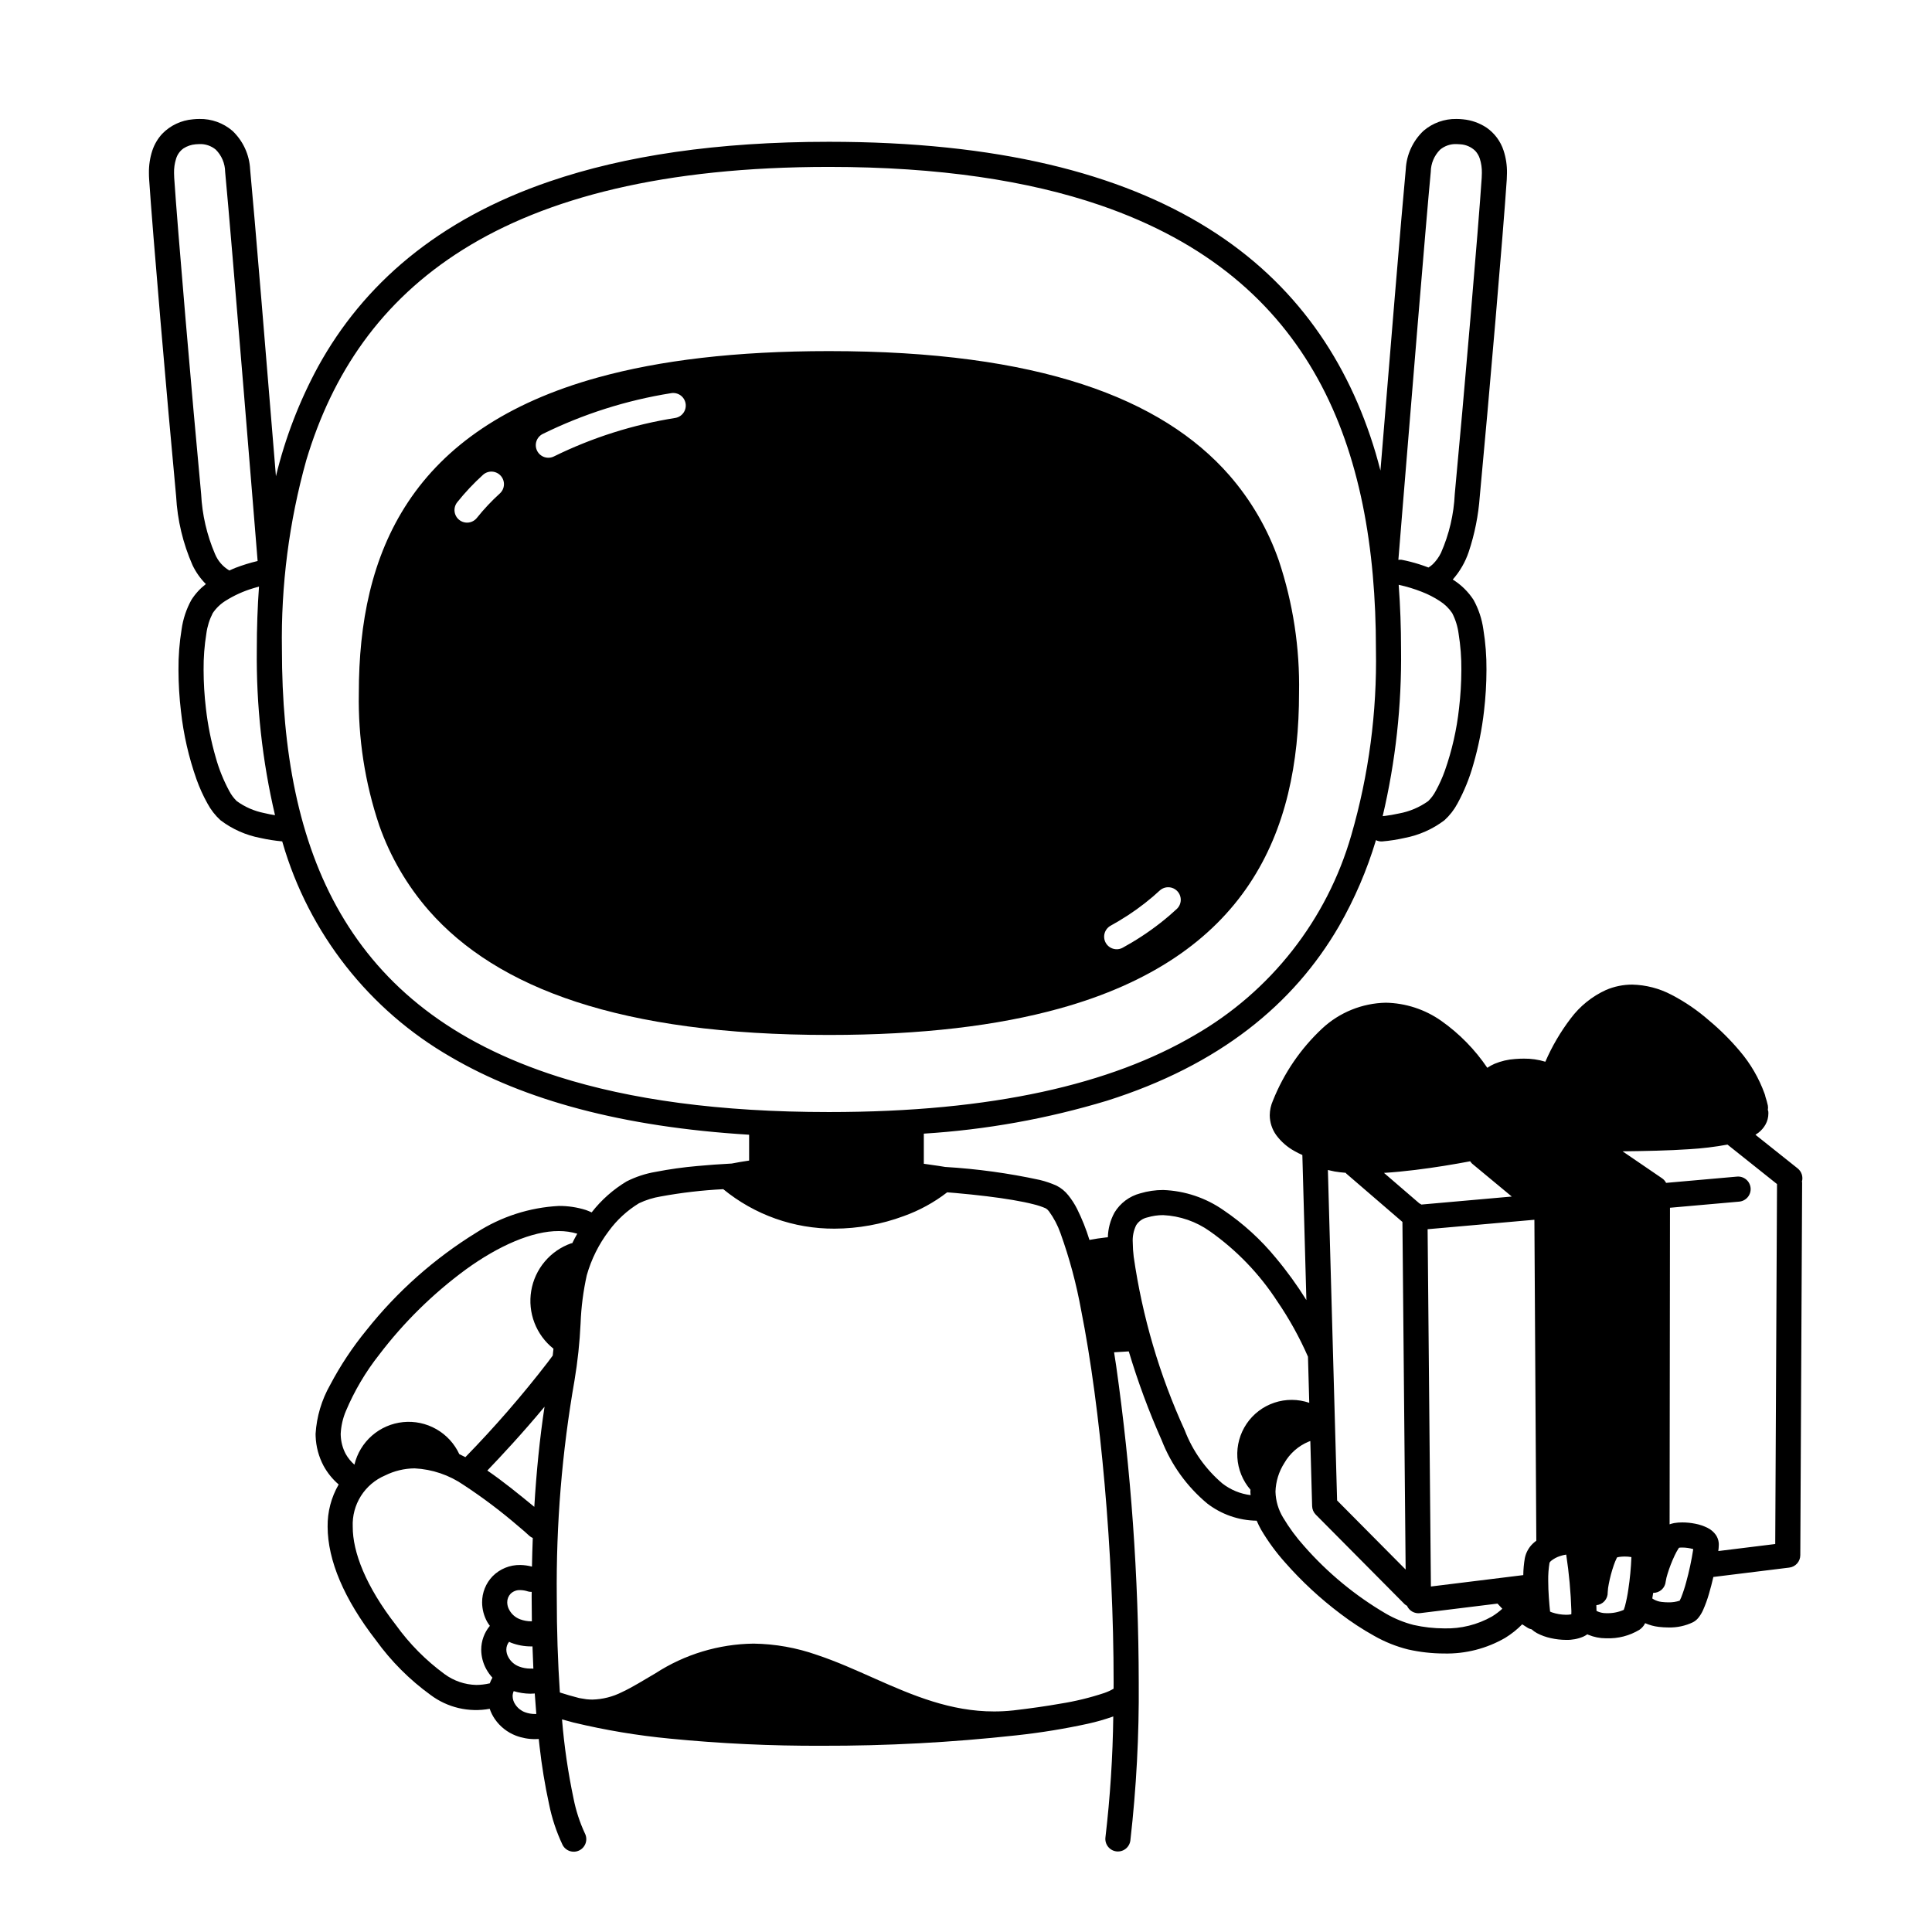 <svg width="200" height="200" viewBox="0 0 200 200" xmlns="http://www.w3.org/2000/svg"><g id="type=offer-shimmer, mode=light"><path id="Vector" d="M57.832 71C57.358 56.04 58.332 45.667 85.999 46.333C113.666 47 113.832 52.333 114.332 64.667C114.832 77 105.166 100.5 85.832 100.667C66.499 100.833 58.166 81.5 57.832 71Z"/><path id="Vector_2" d="M136.625 119.625C130.771 117.559 132.625 115.125 133.5 113C134.375 110.875 137.375 105.125 142.625 104.875C147.875 104.625 153.875 111.625 153.875 111.625C153.875 111.625 158.5 109.75 160.75 111.25C160.75 111.25 163.5 102.75 168 103.25C172.5 103.75 177.125 107.75 179.375 110.75C181.625 113.75 183.125 115.625 181 116.75C178.875 117.875 163.5 117.75 163.5 117.75L171.625 123.625L171.375 159.25L165.875 160.875L164.125 163.25L162.75 160.125L160.25 160.5L159.625 125L152.75 119C152.75 119 140.875 121.125 136.625 119.625Z"/><path id="Vector_3" d="M109.644 104.411C119.201 101.772 125.5 97.264 129.324 91.527C133.151 85.793 134.476 78.954 134.476 71.741C134.565 67.087 133.858 62.451 132.386 58.035C131.255 54.789 129.515 51.789 127.258 49.197C123.768 45.207 118.808 41.981 112.039 39.772C105.267 37.561 96.678 36.346 85.811 36.346C76.151 36.346 68.292 37.306 61.908 39.072C52.339 41.711 46.056 46.22 42.252 51.959C38.446 57.694 37.146 64.531 37.146 71.741C37.059 76.399 37.774 81.037 39.261 85.452C40.403 88.698 42.154 91.698 44.42 94.288C47.924 98.276 52.893 101.502 59.656 103.711C66.422 105.922 74.991 107.137 85.811 107.138C95.429 107.137 103.268 106.177 109.644 104.411ZM47.333 51.991C48.147 50.974 49.04 50.024 50.005 49.15C50.261 48.922 50.596 48.804 50.938 48.822C51.28 48.841 51.602 48.993 51.832 49.247C52.062 49.501 52.183 49.835 52.168 50.177C52.153 50.519 52.004 50.842 51.752 51.075C50.89 51.856 50.092 52.705 49.365 53.614V53.614C49.15 53.883 48.836 54.056 48.494 54.095C48.151 54.133 47.807 54.034 47.538 53.818C47.268 53.603 47.095 53.29 47.057 52.947C47.019 52.605 47.118 52.261 47.333 51.991V51.991ZM70.971 41.756C71.031 42.096 70.953 42.445 70.756 42.728C70.558 43.01 70.256 43.203 69.917 43.263C65.554 43.953 61.32 45.295 57.356 47.243V47.243C57.049 47.4 56.694 47.428 56.367 47.323C56.039 47.217 55.767 46.986 55.61 46.681C55.452 46.375 55.422 46.02 55.526 45.692C55.63 45.364 55.86 45.091 56.165 44.932C60.361 42.863 64.844 41.437 69.464 40.702C69.632 40.672 69.805 40.676 69.971 40.713C70.138 40.75 70.296 40.819 70.436 40.917C70.576 41.015 70.695 41.139 70.787 41.283C70.878 41.427 70.941 41.588 70.971 41.756ZM60.102 65.154C60.086 62.715 60.485 60.291 61.281 57.985C61.97 55.839 63.259 53.935 64.996 52.497C66.169 51.586 67.59 51.047 69.073 50.952C69.224 50.942 69.375 50.937 69.525 50.937C70.99 50.939 72.414 51.425 73.576 52.319C74.731 53.229 75.674 54.38 76.338 55.691C77.789 58.635 78.519 61.882 78.468 65.163C78.492 67.49 78.116 69.804 77.358 72.004C76.692 74.061 75.416 75.866 73.698 77.179C72.5 78.029 71.083 78.513 69.616 78.575C69.479 78.581 69.343 78.585 69.21 78.585C67.727 78.596 66.276 78.158 65.048 77.329C63.87 76.506 62.898 75.422 62.207 74.162C60.755 71.386 60.031 68.286 60.102 65.154ZM121.817 94.098C121.569 94.329 121.313 94.558 121.05 94.783C119.831 95.825 118.524 96.761 117.144 97.579C116.843 97.759 116.538 97.933 116.229 98.103C116.08 98.186 115.916 98.238 115.746 98.258C115.577 98.277 115.405 98.262 115.241 98.215C115.077 98.168 114.923 98.089 114.79 97.983C114.656 97.876 114.545 97.745 114.462 97.595C114.38 97.446 114.327 97.281 114.308 97.112C114.289 96.942 114.303 96.77 114.351 96.606C114.398 96.442 114.477 96.289 114.583 96.156C114.69 96.022 114.821 95.911 114.971 95.828C115.259 95.669 115.539 95.508 115.811 95.346C117.064 94.604 118.25 93.755 119.357 92.81C119.593 92.608 119.823 92.402 120.049 92.192L120.049 92.193C120.302 91.959 120.637 91.835 120.981 91.848C121.325 91.861 121.65 92.01 121.885 92.263C122.119 92.515 122.243 92.85 122.231 93.194C122.218 93.539 122.069 93.864 121.817 94.098V94.098ZM111.709 65.163C111.733 67.49 111.357 69.804 110.599 72.004C109.934 74.061 108.657 75.866 106.939 77.179C105.742 78.029 104.324 78.514 102.857 78.575C102.72 78.581 102.584 78.585 102.451 78.585C100.968 78.596 99.518 78.158 98.289 77.329C97.111 76.506 96.139 75.422 95.448 74.162C93.996 71.386 93.272 68.286 93.343 65.154C93.327 62.715 93.726 60.291 94.522 57.985C95.211 55.839 96.5 53.935 98.237 52.497C99.411 51.586 100.831 51.047 102.314 50.952C102.465 50.942 102.616 50.937 102.766 50.937C104.231 50.939 105.655 51.425 106.817 52.319C107.972 53.229 108.915 54.38 109.579 55.691C111.03 58.635 111.76 61.882 111.709 65.163ZM96.246 87.317C96.415 87.35 96.576 87.416 96.719 87.512C96.863 87.608 96.986 87.731 97.081 87.874C97.177 88.017 97.243 88.178 97.275 88.348C97.308 88.517 97.306 88.691 97.271 88.859C97.043 89.799 96.686 90.704 96.212 91.546C95.203 93.42 93.662 94.953 91.782 95.95C90.026 96.838 88.08 97.284 86.112 97.247C84.147 97.289 82.203 96.822 80.471 95.892C79.153 95.153 78.021 94.123 77.162 92.881C76.245 91.574 75.616 90.088 75.319 88.519C75.293 88.35 75.301 88.177 75.343 88.01C75.384 87.843 75.458 87.687 75.561 87.549C75.663 87.411 75.792 87.295 75.939 87.207C76.087 87.119 76.25 87.061 76.42 87.037C79.593 86.634 82.788 86.434 85.986 86.439C89.426 86.41 92.861 86.704 96.246 87.317Z"/><path id="Vector_4" d="M19.969 12.353L19.97 12.352L19.969 12.353Z"/><path id="Vector_5" d="M60.656 125.262H60.657L60.658 125.263L60.656 125.262Z"/><path id="Vector_6" d="M186.094 120.953L181.724 117.471C181.832 117.401 181.94 117.331 182.043 117.25C182.335 117.021 182.58 116.737 182.763 116.414C182.96 116.06 183.064 115.661 183.063 115.255L183.056 115.065C183.044 115.006 183.028 114.947 183.007 114.89C183.034 114.742 183.034 114.591 183.008 114.443C182.939 114.132 182.854 113.826 182.753 113.525C182.738 113.426 182.711 113.329 182.674 113.237L182.672 113.229L182.669 113.222C182.088 111.614 181.223 110.123 180.115 108.821C179.141 107.662 178.066 106.592 176.903 105.624C175.726 104.592 174.429 103.706 173.04 102.984C171.784 102.32 170.39 101.959 168.97 101.926C168.036 101.925 167.112 102.114 166.253 102.481C164.807 103.142 163.55 104.156 162.598 105.43C161.545 106.811 160.663 108.316 159.973 109.91C159.254 109.689 158.504 109.58 157.752 109.589C157.46 109.589 157.158 109.601 156.844 109.627C156.109 109.675 155.388 109.844 154.709 110.127C154.448 110.24 154.199 110.378 153.965 110.538C152.685 108.646 151.073 107 149.207 105.683C147.521 104.494 145.518 103.839 143.457 103.8C141.011 103.85 138.669 104.798 136.877 106.464C134.646 108.548 132.903 111.1 131.773 113.936C131.56 114.413 131.448 114.929 131.444 115.451C131.449 116.188 131.683 116.906 132.113 117.505C132.616 118.185 133.26 118.748 134.001 119.155C134.266 119.307 134.539 119.444 134.819 119.564L135.237 134.584C134.286 133.054 133.228 131.594 132.073 130.213C130.52 128.32 128.701 126.662 126.674 125.289C124.833 123.999 122.657 123.269 120.41 123.189C119.605 123.188 118.805 123.305 118.034 123.536L118.034 123.536H118.033C116.923 123.828 115.969 124.539 115.373 125.52C114.942 126.307 114.707 127.185 114.686 128.082C114.612 128.089 114.534 128.095 114.463 128.102C113.88 128.163 113.369 128.248 112.78 128.357C112.441 127.253 112.013 126.179 111.499 125.145C111.247 124.645 110.942 124.172 110.591 123.735C110.263 123.319 109.849 122.98 109.376 122.74C108.814 122.488 108.23 122.289 107.631 122.146C104.408 121.447 101.135 120.998 97.842 120.802C97.711 120.78 96.915 120.644 95.634 120.473V117.354C102.063 116.953 108.424 115.81 114.591 113.947C126.203 110.276 133.919 103.973 138.618 95.864C140.228 93.056 141.51 90.072 142.44 86.971C142.633 87.069 142.849 87.115 143.066 87.106C143.85 87.041 144.629 86.921 145.397 86.746C146.899 86.462 148.314 85.833 149.532 84.909C150.077 84.412 150.533 83.826 150.88 83.175C151.578 81.894 152.128 80.537 152.52 79.132C153.042 77.331 153.411 75.489 153.623 73.625C153.79 72.206 153.876 70.778 153.879 69.348C153.891 67.94 153.782 66.534 153.555 65.145C153.406 64.077 153.063 63.047 152.543 62.103C151.997 61.264 151.277 60.553 150.431 60.018C150.417 60.009 150.403 60.002 150.389 59.993C151.125 59.159 151.687 58.187 152.041 57.133C152.661 55.273 153.045 53.343 153.186 51.388C154.121 41.49 155.648 23.64 155.979 18.583C155.994 18.351 156.002 18.125 156.002 17.906C156.014 17.119 155.895 16.335 155.651 15.587C155.339 14.629 154.725 13.799 153.9 13.222C153.168 12.733 152.326 12.434 151.45 12.352C151.225 12.327 150.999 12.315 150.772 12.315C149.522 12.292 148.308 12.729 147.359 13.543C146.256 14.587 145.599 16.016 145.525 17.533C145.117 21.761 143.773 38.078 142.903 48.714C142.744 48.104 142.584 47.494 142.405 46.894C139.593 37.465 134.176 29.316 125.058 23.625C115.944 17.929 103.23 14.679 85.811 14.678C74.195 14.679 64.679 16.123 56.918 18.774C45.278 22.739 37.596 29.482 32.937 37.936C30.991 41.519 29.52 45.34 28.564 49.303C27.697 38.691 26.31 21.841 25.894 17.533C25.82 16.016 25.163 14.587 24.061 13.543C23.111 12.729 21.897 12.292 20.647 12.315C20.42 12.315 20.194 12.327 19.968 12.352C18.768 12.451 17.643 12.979 16.801 13.84C16.336 14.342 15.984 14.938 15.768 15.587C15.524 16.335 15.405 17.119 15.417 17.906C15.417 18.125 15.424 18.351 15.44 18.583C15.771 23.64 17.298 41.49 18.233 51.388C18.365 53.845 18.941 56.258 19.932 58.51C20.278 59.234 20.745 59.894 21.312 60.463C20.721 60.918 20.213 61.473 19.812 62.103C19.292 63.047 18.949 64.077 18.8 65.144C18.573 66.534 18.464 67.94 18.476 69.348C18.479 70.778 18.564 72.206 18.732 73.625C18.996 76.025 19.535 78.386 20.338 80.663C20.647 81.531 21.027 82.371 21.475 83.175C21.823 83.825 22.278 84.412 22.823 84.909C24.041 85.833 25.456 86.462 26.958 86.746C27.702 86.914 28.456 87.032 29.216 87.1C29.228 87.139 29.237 87.179 29.249 87.218C31.965 96.601 38.215 104.564 46.685 109.43C54.287 113.872 64.37 116.659 77.549 117.467V120.142C76.939 120.226 76.341 120.336 75.746 120.449C74.489 120.516 73.288 120.601 72.175 120.707C70.733 120.833 69.298 121.034 67.877 121.31C66.827 121.487 65.809 121.822 64.859 122.303C63.469 123.139 62.245 124.225 61.248 125.506C61.052 125.424 60.868 125.33 60.657 125.262C59.751 124.976 58.805 124.833 57.855 124.839C54.822 124.997 51.883 125.945 49.329 127.587C44.969 130.273 41.111 133.698 37.928 137.709C36.49 139.465 35.233 141.361 34.175 143.369C33.295 144.918 32.78 146.647 32.669 148.425L32.674 148.672C32.712 149.744 32.992 150.793 33.495 151.74C33.895 152.474 34.425 153.128 35.059 153.672C34.289 154.999 33.894 156.51 33.915 158.044C33.927 161.533 35.609 165.523 38.927 169.809C40.497 171.981 42.403 173.89 44.574 175.462C45.44 176.11 46.431 176.572 47.484 176.819C48.537 177.065 49.63 177.091 50.694 176.895C50.821 177.272 51 177.629 51.225 177.956C51.759 178.732 52.515 179.329 53.393 179.669C54.034 179.913 54.715 180.037 55.401 180.033C55.537 180.033 55.659 180.028 55.772 180.02C55.8 180.27 55.825 180.528 55.854 180.773C56.079 182.784 56.407 184.782 56.837 186.759C57.13 188.22 57.6 189.639 58.238 190.985C58.316 191.137 58.424 191.272 58.555 191.382C58.685 191.492 58.837 191.575 59 191.627C59.163 191.678 59.334 191.697 59.505 191.683C59.675 191.668 59.841 191.62 59.992 191.541C60.144 191.462 60.279 191.354 60.389 191.222C60.498 191.091 60.581 190.94 60.633 190.777C60.684 190.614 60.702 190.442 60.687 190.272C60.672 190.101 60.623 189.936 60.544 189.784C60.011 188.635 59.618 187.427 59.373 186.184C58.803 183.481 58.404 180.744 58.179 177.99C58.561 178.1 58.946 178.208 59.345 178.309C59.352 178.311 59.356 178.315 59.362 178.317C59.379 178.321 59.395 178.322 59.413 178.325L59.423 178.328L59.422 178.329L59.44 178.332C62.696 179.111 66.003 179.662 69.336 179.981C74.567 180.495 79.82 180.742 85.076 180.721C91.784 180.737 98.487 180.379 105.155 179.648L105.192 179.645L105.193 179.645L105.204 179.644L105.208 179.643C105.247 179.638 105.29 179.634 105.329 179.629C107.791 179.36 110.237 178.96 112.657 178.431C113.528 178.238 114.386 177.991 115.227 177.693L115.246 177.685C115.193 181.868 114.923 186.046 114.435 190.201C114.392 190.543 114.487 190.888 114.698 191.161C114.909 191.433 115.22 191.611 115.562 191.654C115.904 191.697 116.249 191.603 116.522 191.392C116.794 191.18 116.972 190.869 117.015 190.527L117.015 190.527C117.636 185.095 117.926 179.629 117.882 174.162C117.864 163.199 117.084 152.25 115.546 141.396C115.475 140.918 115.402 140.452 115.329 139.988C115.921 139.95 116.417 139.922 116.851 139.896C117.791 143.037 118.931 146.115 120.264 149.11C121.256 151.647 122.873 153.892 124.966 155.636C126.435 156.771 128.233 157.398 130.09 157.422C130.228 157.744 130.384 158.058 130.554 158.364C131.27 159.573 132.102 160.71 133.04 161.757C134.762 163.715 136.68 165.492 138.765 167.059C139.87 167.902 141.035 168.665 142.25 169.341C143.349 169.968 144.528 170.441 145.755 170.749C146.983 171.026 148.237 171.167 149.496 171.17C151.71 171.22 153.895 170.661 155.813 169.554C156.456 169.159 157.049 168.687 157.578 168.149C157.819 168.307 158.04 168.449 158.185 168.536C158.298 168.597 158.42 168.641 158.547 168.665C158.718 168.819 158.906 168.952 159.108 169.063C159.559 169.299 160.04 169.473 160.537 169.579C161.059 169.697 161.591 169.758 162.126 169.761C162.732 169.776 163.335 169.663 163.894 169.428C164.043 169.36 164.185 169.278 164.319 169.184C164.359 169.202 164.394 169.22 164.439 169.238C165.01 169.473 165.621 169.594 166.238 169.595L166.254 169.595V169.595H166.265L166.27 169.594L166.286 169.594V169.593C167.493 169.643 168.687 169.336 169.72 168.71C169.899 168.586 170.055 168.429 170.179 168.249C170.225 168.178 170.267 168.104 170.305 168.029C170.751 168.228 171.224 168.357 171.708 168.413C172.041 168.453 172.375 168.473 172.71 168.474C173.593 168.499 174.469 168.313 175.264 167.93C175.474 167.817 175.659 167.665 175.81 167.481C176.009 167.233 176.175 166.961 176.303 166.67C176.546 166.123 176.75 165.559 176.914 164.983C177.081 164.423 177.23 163.832 177.367 163.247L185.225 162.277C185.539 162.239 185.828 162.087 186.038 161.851C186.248 161.615 186.365 161.31 186.366 160.994L186.556 122.422C186.557 122.385 186.539 122.354 186.536 122.317C186.604 122.071 186.598 121.811 186.52 121.569C186.441 121.326 186.293 121.112 186.094 120.953ZM150.994 65.594C151.195 66.835 151.291 68.091 151.279 69.348C151.276 70.677 151.196 72.004 151.04 73.324C150.8 75.522 150.309 77.685 149.576 79.77C149.317 80.5 148.998 81.207 148.623 81.885C148.422 82.271 148.161 82.622 147.851 82.927C146.949 83.572 145.916 84.011 144.825 84.21C144.282 84.332 143.788 84.409 143.435 84.454C143.315 84.469 143.218 84.48 143.134 84.489C144.47 78.827 145.109 73.024 145.036 67.207C145.036 64.95 144.954 62.727 144.791 60.538C145.608 60.715 146.409 60.958 147.187 61.265C147.84 61.517 148.464 61.838 149.05 62.222C149.559 62.545 149.996 62.97 150.332 63.471C150.673 64.135 150.897 64.854 150.994 65.594ZM145.166 52.957C145.975 43.026 147.653 22.542 148.113 17.783C148.125 16.924 148.471 16.102 149.078 15.493C149.552 15.098 150.156 14.892 150.772 14.915C150.903 14.915 151.033 14.922 151.163 14.937C151.748 14.968 152.302 15.211 152.722 15.619C152.935 15.852 153.095 16.129 153.191 16.43C153.342 16.907 153.413 17.406 153.402 17.906C153.402 18.065 153.396 18.234 153.385 18.414C153.059 23.395 151.53 41.279 150.597 51.143C150.501 53.243 150.017 55.307 149.17 57.231C148.956 57.668 148.67 58.065 148.324 58.407C148.187 58.536 148.037 58.65 147.876 58.748C147.533 58.619 147.201 58.502 146.898 58.407C146.307 58.221 145.707 58.067 145.099 57.949C144.986 57.936 144.872 57.938 144.759 57.956C144.823 57.168 144.968 55.383 145.166 52.957H145.166ZM20.822 51.143C19.89 41.279 18.361 23.395 18.034 18.413C18.022 18.234 18.017 18.066 18.017 17.906C18.006 17.406 18.077 16.907 18.228 16.43C18.358 15.998 18.628 15.622 18.996 15.361C19.374 15.118 19.806 14.972 20.254 14.937L20.256 14.936C20.386 14.922 20.516 14.915 20.647 14.915C21.264 14.892 21.867 15.098 22.341 15.493C22.948 16.102 23.294 16.924 23.306 17.783C23.613 20.951 24.461 31.122 25.232 40.481C25.617 45.163 25.983 49.645 26.253 52.957C26.462 55.518 26.612 57.362 26.669 58.075C25.882 58.262 25.109 58.501 24.354 58.791C24.157 58.868 23.948 58.969 23.745 59.058C23.075 58.666 22.552 58.065 22.257 57.347C21.414 55.381 20.928 53.28 20.822 51.143ZM27.326 84.162C26.307 83.958 25.345 83.537 24.504 82.926C24.194 82.622 23.933 82.27 23.732 81.885C23.136 80.778 22.665 79.609 22.329 78.397C21.849 76.738 21.51 75.04 21.315 73.324C21.159 72.004 21.079 70.677 21.076 69.348C21.064 68.091 21.16 66.835 21.361 65.594C21.458 64.854 21.682 64.135 22.023 63.471C22.372 62.953 22.828 62.514 23.36 62.186C24.254 61.626 25.22 61.19 26.231 60.89C26.441 60.824 26.635 60.769 26.812 60.721C26.66 62.851 26.584 65.013 26.585 67.207C26.515 72.989 27.148 78.759 28.469 84.389C28.134 84.336 27.742 84.263 27.326 84.162H27.326ZM57.817 111.469C46.692 107.93 39.639 102.092 35.252 94.558C30.871 87.021 29.183 77.683 29.185 67.207C29.077 60.597 29.927 54.006 31.707 47.639C34.398 38.68 39.392 31.186 47.941 25.83C56.494 20.479 68.703 17.278 85.811 17.278C97.212 17.278 106.446 18.7 113.863 21.234C124.988 25.046 132.032 31.294 136.409 39.193C140.778 47.094 142.438 56.729 142.436 67.207C142.556 73.711 141.698 80.196 139.89 86.445C137.37 95.21 131.536 102.65 123.624 107.185C115.066 112.194 102.855 115.121 85.811 115.119C74.451 115.119 65.231 113.821 57.817 111.469H57.817ZM35.806 146.07C36.688 143.981 37.846 142.019 39.251 140.239C41.806 136.88 44.83 133.907 48.231 131.41C51.591 128.974 55.099 127.421 57.855 127.439C58.499 127.436 59.14 127.529 59.758 127.713C59.577 128.033 59.403 128.356 59.241 128.693C59.2 128.697 59.159 128.702 59.118 128.711C58.054 129.087 57.11 129.741 56.385 130.606C55.659 131.47 55.178 132.513 54.992 133.626C54.806 134.739 54.921 135.882 55.326 136.935C55.731 137.989 56.41 138.915 57.294 139.617C57.272 139.86 57.243 140.092 57.218 140.329C57.052 140.555 56.884 140.782 56.712 141.01C54.06 144.451 51.21 147.734 48.176 150.843C47.968 150.734 47.758 150.63 47.546 150.531C47.041 149.443 46.21 148.539 45.167 147.945C44.125 147.351 42.924 147.096 41.73 147.216C40.536 147.336 39.41 147.825 38.506 148.615C37.603 149.404 36.968 150.456 36.69 151.623C36.328 151.305 36.022 150.928 35.785 150.509C35.467 149.906 35.292 149.238 35.272 148.557L35.269 148.425C35.308 147.614 35.49 146.817 35.806 146.07ZM52.624 171.546C52.49 171.309 52.419 171.043 52.416 170.771C52.413 170.476 52.514 170.188 52.701 169.959C52.765 169.987 52.831 170.026 52.894 170.051C53.562 170.307 54.272 170.438 54.987 170.437C55.042 170.437 55.076 170.435 55.122 170.434C55.147 171.213 55.178 171.983 55.214 172.744C55.161 172.735 55.109 172.73 55.056 172.729L55.056 172.727C55.048 172.727 54.99 172.732 54.896 172.732C54.505 172.731 54.116 172.661 53.75 172.523C53.267 172.346 52.867 171.998 52.624 171.546ZM55.059 167.836C55.036 167.836 55.017 167.837 54.987 167.837C54.596 167.837 54.208 167.766 53.841 167.629C53.359 167.452 52.959 167.104 52.717 166.652C52.583 166.416 52.511 166.149 52.508 165.877C52.503 165.546 52.628 165.226 52.855 164.986C52.987 164.857 53.144 164.757 53.316 164.692C53.488 164.626 53.672 164.597 53.856 164.606C54.132 164.611 54.405 164.658 54.666 164.748C54.788 164.781 54.915 164.796 55.041 164.791C55.041 164.963 55.037 165.137 55.037 165.309C55.037 166.157 55.046 166.999 55.059 167.836V167.836ZM55.311 155.988C53.662 154.638 52.066 153.335 50.449 152.23C51.853 150.763 54.081 148.383 56.37 145.623C55.877 148.864 55.526 152.378 55.311 155.988V155.988ZM50.698 174.267C50.684 174.269 50.671 174.264 50.657 174.267C50.214 174.368 49.761 174.421 49.307 174.425C48.119 174.397 46.968 174.003 46.012 173.296C44.078 171.877 42.38 170.162 40.981 168.215C37.871 164.219 36.503 160.658 36.515 158.044C36.467 156.924 36.762 155.816 37.36 154.868C37.958 153.92 38.831 153.177 39.862 152.739C40.814 152.265 41.86 152.014 42.923 152.005C44.74 152.096 46.496 152.691 47.994 153.723C49.988 155.032 51.894 156.47 53.7 158.029C54.086 158.346 54.458 158.67 54.812 159.001C54.914 159.089 55.029 159.16 55.153 159.211C55.115 160.199 55.087 161.187 55.068 162.176C54.673 162.071 54.266 162.014 53.856 162.007C53.325 161.998 52.797 162.097 52.305 162.297C51.812 162.498 51.366 162.796 50.992 163.174C50.292 163.899 49.903 164.869 49.908 165.877C49.911 166.586 50.093 167.282 50.437 167.902C50.521 168.042 50.612 168.176 50.711 168.306C50.135 168.998 49.818 169.87 49.816 170.771C49.819 171.48 50 172.176 50.344 172.796C50.519 173.111 50.73 173.405 50.974 173.672C50.865 173.862 50.772 174.061 50.698 174.267ZM55.401 177.433C55.038 177.436 54.678 177.373 54.338 177.247C53.941 177.096 53.6 176.826 53.362 176.474C53.173 176.213 53.07 175.9 53.066 175.579C53.068 175.402 53.107 175.227 53.18 175.066C53.736 175.237 54.314 175.326 54.896 175.332C55.037 175.333 55.178 175.326 55.318 175.313C55.333 175.312 55.343 175.303 55.357 175.301C55.406 176.024 55.46 176.733 55.519 177.427C55.477 177.429 55.447 177.433 55.401 177.433ZM114.328 175.253C112.843 175.747 111.32 176.118 109.774 176.362C108.341 176.616 106.702 176.85 104.91 177.06L104.871 177.063C104.219 177.133 103.565 177.168 102.909 177.168C98.412 177.171 94.517 175.527 90.57 173.77C88.599 172.895 86.622 171.998 84.555 171.311C82.451 170.571 80.241 170.178 78.011 170.147C74.402 170.191 70.879 171.257 67.85 173.221C66.584 173.961 65.464 174.665 64.406 175.157C63.447 175.647 62.389 175.915 61.312 175.94C61.112 175.939 60.913 175.927 60.714 175.906C60.599 175.888 60.495 175.871 60.403 175.856C60.226 175.828 60.093 175.806 60.005 175.791L59.955 175.782C59.248 175.602 58.589 175.408 57.958 175.206C57.748 172.101 57.635 168.741 57.637 165.309C57.561 157.797 58.176 150.294 59.474 142.894C59.8 140.943 60.01 138.974 60.102 136.998C60.164 135.318 60.379 133.648 60.744 132.008C61.214 130.354 61.987 128.802 63.025 127.431C63.868 126.278 64.93 125.303 66.149 124.56C66.863 124.221 67.62 123.985 68.399 123.857C70.538 123.465 72.699 123.213 74.871 123.103C78.118 125.763 82.19 127.208 86.387 127.19C88.834 127.182 91.262 126.741 93.556 125.889C95.175 125.31 96.692 124.479 98.052 123.429C98.334 123.452 98.624 123.474 98.9 123.498C101.19 123.701 103.24 123.949 104.874 124.228C105.691 124.367 106.404 124.514 106.983 124.664C107.42 124.767 107.847 124.909 108.259 125.088C108.387 125.168 108.5 125.272 108.589 125.394C109.094 126.086 109.495 126.848 109.779 127.656C110.716 130.258 111.433 132.933 111.924 135.655C113.92 145.674 115.284 160.808 115.282 174.162C115.282 174.381 115.279 174.597 115.278 174.815C114.977 174.992 114.659 175.139 114.328 175.253ZM152.307 116.915C152.354 117.116 152.398 117.317 152.453 117.517C152.034 117.6 151.469 117.708 150.796 117.829C150.02 117.968 149.113 118.121 148.126 118.268C145.805 118.638 143.461 118.846 141.111 118.891C140.274 118.903 139.438 118.843 138.612 118.712C138.182 118.654 137.767 118.518 137.385 118.312L137.382 118.188C137.81 117.678 138.269 117.194 138.755 116.738C139.428 116.1 140.172 115.54 140.973 115.072C141.743 114.612 142.601 114.316 143.491 114.204C144.19 114.125 144.894 114.081 145.598 114.072C146.536 114.041 147.468 114.227 148.322 114.615C149.578 115.248 150.793 115.959 151.958 116.746C152.064 116.805 152.179 116.848 152.297 116.874L152.307 116.915ZM138.153 121.271C138.519 121.336 138.911 121.374 139.306 121.409C139.33 121.433 139.341 121.465 139.367 121.488L145.179 126.494L145.511 162.478L138.416 155.327L137.463 121.118C137.688 121.176 137.918 121.227 138.153 121.271H138.153ZM146.932 124.573L143.269 121.418C145.402 121.284 147.616 120.986 149.47 120.691C150.533 120.522 151.462 120.354 152.193 120.215C152.247 120.302 152.312 120.382 152.385 120.454L156.499 123.866L147.141 124.695C147.076 124.648 147.006 124.607 146.932 124.573L146.932 124.573ZM160.07 123.55C160.004 123.438 159.922 123.336 159.826 123.248L156.868 120.794C157.184 120.817 157.509 120.835 157.848 120.835C158.325 120.837 158.801 120.805 159.273 120.74C160.15 120.625 161.003 120.369 161.798 119.982L161.217 118.819L161.799 119.982C162.139 119.802 162.442 119.559 162.692 119.266C162.984 119.258 163.277 119.25 163.582 119.244C163.658 119.352 163.751 119.447 163.857 119.527L168.639 122.791L160.07 123.55ZM163.939 116.636C165.817 115.238 167.801 113.989 169.875 112.902C171.54 111.97 173.396 111.428 175.301 111.317C175.89 111.311 176.475 111.402 177.034 111.586C177.748 111.793 178.423 112.115 179.032 112.54C179.583 112.977 180.008 113.554 180.262 114.21C180.341 114.454 180.407 114.702 180.458 114.954C180.464 114.983 180.484 115.005 180.492 115.033C180.484 115.077 180.478 115.12 180.475 115.164L180.38 115.249C180.1 115.431 179.793 115.569 179.471 115.659C178.406 115.958 177.316 116.154 176.214 116.243C172.708 116.605 167.926 116.563 163.939 116.636L163.939 116.636ZM165.535 106.055C166.038 105.56 166.626 105.16 167.271 104.873C167.807 104.643 168.386 104.525 168.97 104.526C169.988 104.56 170.985 104.828 171.882 105.312C173.082 105.94 174.202 106.71 175.219 107.605C175.556 107.891 176.031 108.303 176.557 108.81C176.141 108.748 175.722 108.717 175.301 108.717C172.991 108.824 170.736 109.46 168.71 110.578C166.842 111.544 165.046 112.644 163.336 113.87C163.23 113.317 163.05 112.782 162.802 112.277C162.63 111.942 162.419 111.628 162.173 111.343C162.941 109.38 164.082 107.584 165.535 106.055V106.055ZM154.736 113.626C154.833 113.264 155.052 112.948 155.355 112.73C155.865 112.409 156.452 112.232 157.054 112.219C157.305 112.198 157.536 112.189 157.752 112.189C158.353 112.165 158.952 112.271 159.509 112.5C159.764 112.614 159.991 112.781 160.176 112.99C160.47 113.353 160.67 113.783 160.759 114.241C160.893 114.88 160.955 115.532 160.943 116.185L160.944 116.208C160.944 116.523 160.934 116.848 160.919 117.181C160.918 117.278 160.891 117.373 160.841 117.457C160.791 117.54 160.72 117.609 160.635 117.656C160.09 117.918 159.506 118.09 158.907 118.166C158.556 118.214 158.202 118.237 157.848 118.235C157.114 118.228 156.382 118.16 155.659 118.031C155.558 118.014 155.463 117.97 155.384 117.904C155.306 117.837 155.247 117.751 155.213 117.654C155.104 117.33 155.01 117.01 154.927 116.694C154.733 116.017 154.626 115.318 154.608 114.614C154.602 114.28 154.645 113.947 154.736 113.626V113.626ZM134.232 115.998C134.114 115.84 134.048 115.649 134.044 115.451C134.048 115.285 134.087 115.121 134.158 114.97C135.137 112.49 136.648 110.254 138.587 108.423C139.904 107.17 141.639 106.45 143.457 106.4C145.003 106.439 146.502 106.941 147.76 107.843C149.515 109.093 151.013 110.67 152.171 112.487C152.218 112.542 152.27 112.593 152.326 112.64C152.201 112.998 152.115 113.37 152.07 113.747C151.208 113.185 150.31 112.682 149.381 112.241C148.193 111.706 146.901 111.443 145.598 111.472C144.805 111.48 144.012 111.529 143.224 111.618C141.956 111.769 140.734 112.186 139.638 112.84C138.239 113.678 136.976 114.724 135.892 115.942C135.601 116.26 135.355 116.552 135.149 116.807C135.048 116.744 134.945 116.681 134.847 116.607C134.61 116.439 134.402 116.233 134.232 115.998V115.998ZM126.535 153.564C124.796 152.082 123.456 150.188 122.64 148.054C120.031 142.35 118.253 136.302 117.36 130.094C117.3 129.609 117.267 129.122 117.263 128.633C117.223 128.014 117.344 127.394 117.615 126.836C117.745 126.63 117.915 126.452 118.116 126.313C118.316 126.174 118.542 126.076 118.78 126.026L118.407 124.781L118.781 126.026C119.31 125.868 119.859 125.788 120.41 125.789C122.154 125.872 123.837 126.455 125.257 127.47C128.013 129.415 130.373 131.867 132.212 134.695C133.453 136.507 134.521 138.432 135.401 140.444L135.534 145.219C134.364 144.818 133.095 144.813 131.922 145.206C130.749 145.598 129.738 146.366 129.046 147.391C128.354 148.416 128.018 149.64 128.091 150.874C128.164 152.109 128.642 153.285 129.451 154.22C129.449 154.285 129.436 154.35 129.437 154.414C129.436 154.537 129.458 154.654 129.464 154.775C128.396 154.645 127.384 154.226 126.535 153.564V153.564ZM154.458 167.335C152.947 168.192 151.232 168.619 149.496 168.57C148.431 168.567 147.369 168.448 146.329 168.213C145.338 167.958 144.385 167.57 143.497 167.06C140.313 165.199 137.449 162.838 135.016 160.067C134.191 159.15 133.458 158.156 132.826 157.098C132.334 156.287 132.062 155.362 132.037 154.414C132.069 153.365 132.384 152.345 132.948 151.46C133.522 150.458 134.413 149.675 135.48 149.234C135.532 149.211 135.591 149.197 135.644 149.175L135.831 155.914C135.84 156.244 135.975 156.559 136.208 156.793L145.408 166.066C145.483 166.13 145.565 166.185 145.653 166.23C145.766 166.485 145.957 166.697 146.2 166.835C146.443 166.972 146.723 167.028 147 166.993L155.021 166.004C155.177 166.182 155.344 166.359 155.519 166.537C155.191 166.835 154.835 167.102 154.458 167.335V167.335ZM158.653 159.818C158.248 160.216 157.97 160.724 157.854 161.28H157.854L157.853 161.28L157.853 161.28H157.853C157.752 161.867 157.697 162.46 157.689 163.055L148.127 164.234L147.786 127.248L158.84 126.269L159.039 159.492C158.904 159.592 158.774 159.701 158.653 159.818L158.653 159.818ZM159.589 161.615L160.389 161.769L160.393 161.77L159.589 161.615L159.589 161.615ZM162.663 167.109C162.649 167.112 162.643 167.115 162.627 167.118C162.462 167.148 162.294 167.163 162.126 167.161C161.622 167.157 161.122 167.072 160.645 166.909C160.584 166.886 160.523 166.861 160.464 166.832C160.384 166.067 160.27 164.811 160.271 163.623C160.26 163.004 160.306 162.386 160.406 161.775C160.448 161.698 160.505 161.63 160.575 161.576C160.842 161.362 161.146 161.198 161.472 161.092C161.686 161.017 161.908 160.963 162.133 160.93C162.429 162.868 162.608 164.823 162.669 166.783C162.669 166.904 162.667 167.012 162.663 167.109L162.663 167.109ZM168.561 164.556C168.479 165.136 168.363 165.711 168.215 166.278C168.181 166.405 168.139 166.53 168.091 166.652C167.517 166.905 166.892 167.022 166.265 166.995H166.254L166.247 166.995C165.967 166.995 165.689 166.94 165.43 166.835C165.374 166.812 165.321 166.786 165.269 166.756C165.268 166.573 165.26 166.369 165.254 166.168C165.581 166.138 165.885 165.985 166.104 165.739C166.322 165.493 166.439 165.173 166.429 164.845L166.429 164.845L166.429 164.83C166.443 164.541 166.481 164.252 166.54 163.969C166.667 163.31 166.84 162.662 167.058 162.028C167.142 161.779 167.242 161.537 167.357 161.302L167.406 161.216C167.482 161.196 167.558 161.181 167.635 161.17C167.822 161.144 168.011 161.132 168.2 161.132C168.429 161.131 168.657 161.151 168.882 161.19C168.839 162.317 168.732 163.441 168.561 164.556L168.561 164.556ZM169.302 158.622C168.938 158.561 168.569 158.531 168.2 158.532C167.79 158.53 167.381 158.568 166.979 158.646C166.538 158.72 166.121 158.898 165.762 159.165C165.546 159.344 165.364 159.558 165.221 159.799C165.032 160.119 164.872 160.456 164.744 160.804C164.708 160.566 164.674 160.344 164.642 160.158C164.605 159.952 164.573 159.789 164.531 159.626C164.453 159.334 164.296 159.068 164.077 158.86C163.832 158.631 163.531 158.47 163.205 158.391C162.954 158.33 162.696 158.3 162.437 158.302C162.167 158.308 161.898 158.334 161.633 158.381L161.439 126.064C161.439 126.056 161.434 126.048 161.434 126.039L170.276 125.256L170.236 158.904C169.937 158.772 169.623 158.678 169.302 158.622L169.302 158.622ZM174.549 163.801C174.406 164.339 174.233 164.867 174.029 165.384C173.985 165.493 173.935 165.599 173.879 165.702C173.502 165.825 173.107 165.883 172.71 165.874C172.476 165.873 172.242 165.859 172.009 165.831C171.731 165.799 171.461 165.714 171.215 165.58L171.044 165.471C171.077 165.281 171.108 165.089 171.137 164.895C171.461 164.898 171.775 164.779 172.015 164.561C172.255 164.344 172.404 164.044 172.433 163.721L172.433 163.721C172.474 163.45 172.538 163.183 172.624 162.922C172.824 162.271 173.071 161.635 173.362 161.019C173.476 160.774 173.606 160.537 173.75 160.309L173.815 160.221C173.925 160.205 174.036 160.198 174.147 160.2C174.532 160.202 174.914 160.257 175.285 160.363C175.107 161.523 174.861 162.671 174.549 163.801L174.549 163.801ZM183.772 159.837L177.878 160.564C177.908 160.348 177.926 160.131 177.93 159.913L177.923 159.723L177.923 159.72C177.896 159.423 177.792 159.138 177.623 158.892C177.406 158.588 177.119 158.342 176.785 158.174C176.376 157.966 175.939 157.819 175.488 157.735C175.046 157.647 174.597 157.601 174.147 157.6C173.866 157.598 173.586 157.621 173.309 157.668C173.148 157.699 172.991 157.742 172.837 157.797L172.876 125.026L180.041 124.392C180.385 124.361 180.702 124.195 180.923 123.931C181.145 123.667 181.252 123.325 181.222 122.982C181.191 122.638 181.026 122.321 180.761 122.1C180.497 121.878 180.156 121.771 179.812 121.802L172.474 122.451C172.381 122.268 172.245 122.11 172.078 121.991L167.967 119.184C170.306 119.156 172.719 119.112 174.887 118.964C176.21 118.886 177.527 118.727 178.83 118.488L183.956 122.574L183.772 159.837Z"/></g></svg>